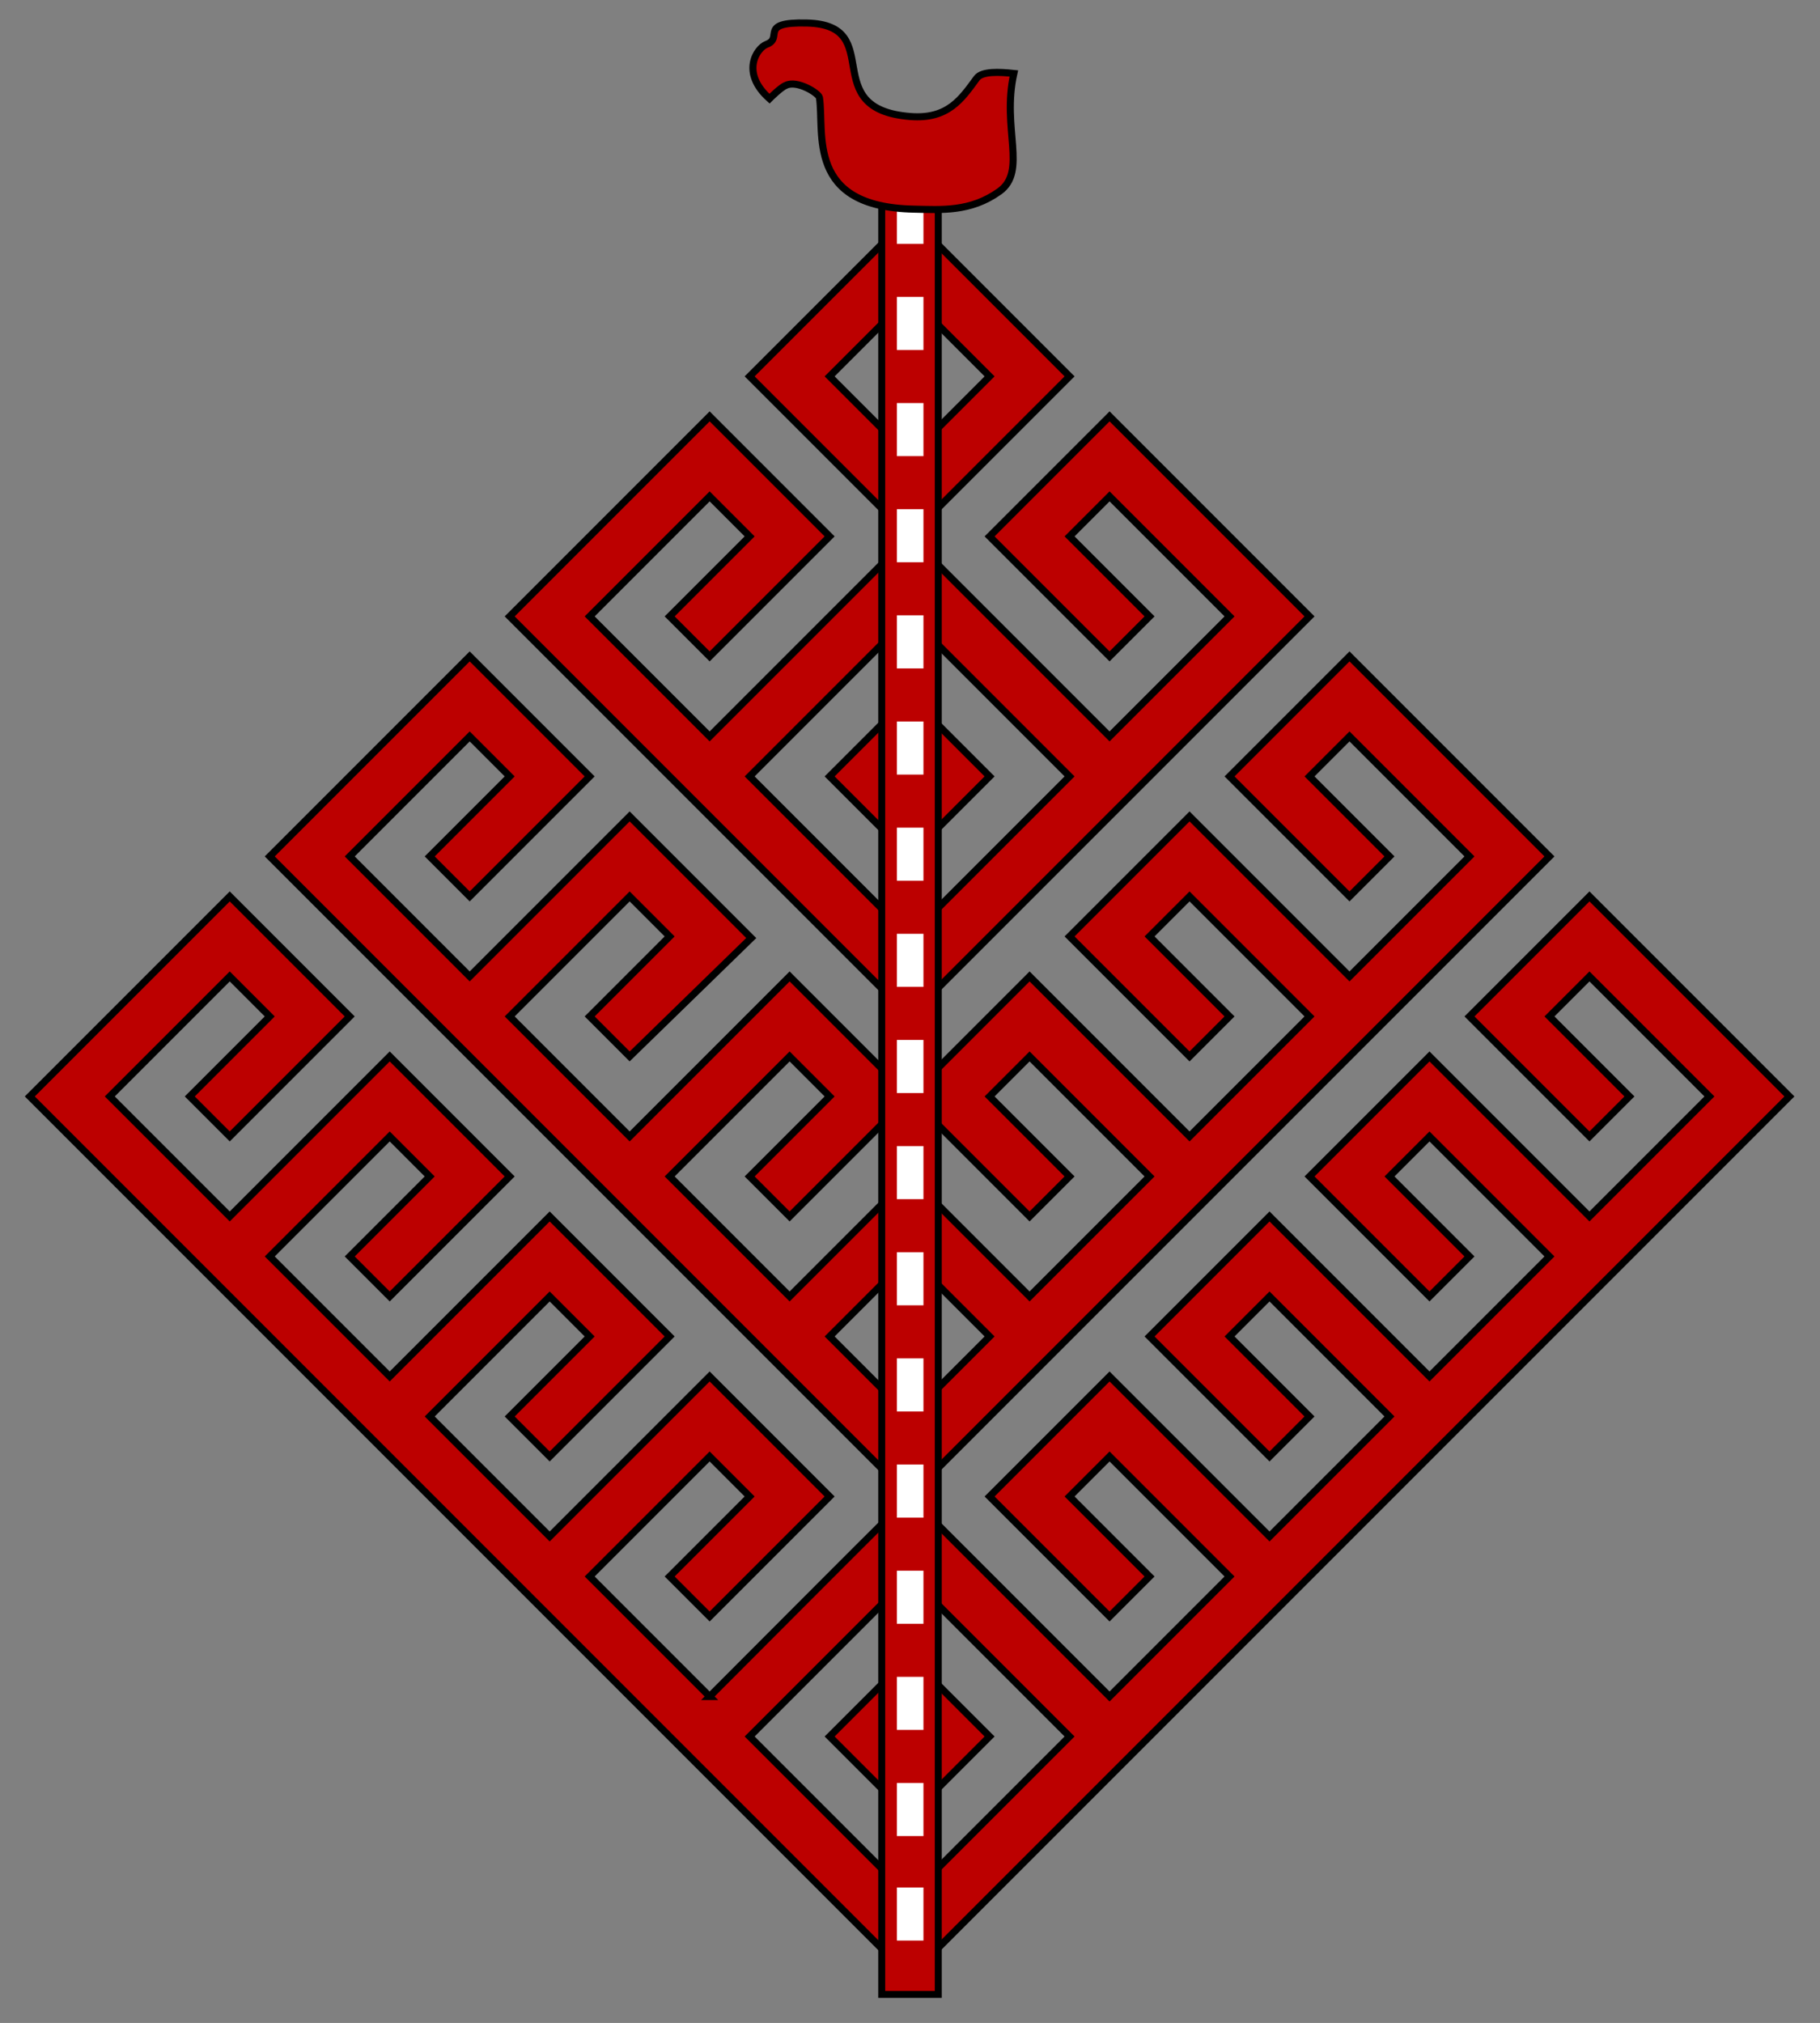 <?xml version="1.0" encoding="UTF-8" standalone="no"?>
<!-- Created with Inkscape (http://www.inkscape.org/) -->

<svg
   xmlns:dc="http://purl.org/dc/elements/1.1/"
   xmlns:cc="http://creativecommons.org/ns#"
   xmlns:rdf="http://www.w3.org/1999/02/22-rdf-syntax-ns#"
   xmlns:svg="http://www.w3.org/2000/svg"
   xmlns="http://www.w3.org/2000/svg"
   xmlns:sodipodi="http://sodipodi.sourceforge.net/DTD/sodipodi-0.dtd"
   xmlns:inkscape="http://www.inkscape.org/namespaces/inkscape"
   width="145.289mm"
   height="161.443mm"
   viewBox="0 0 514.805 572.042"
   id="svg2"
   version="1.1"
   inkscape:version="0.91 r13725"
   sodipodi:docname="yggdrasil_oeverhogdal.svg">
  <rect x="0" y="0" width="514.805" height="572.042" fill="#808080" stroke="none"/>
  <title
     id="title4245">Yggdrasil of Oeverhogdal</title>
  <defs
     id="defs4" />
  <sodipodi:namedview
     id="base"
     pagecolor="#ffffff"
     bordercolor="#666666"
     borderopacity="1.0"
     inkscape:pageopacity="0.0"
     inkscape:pageshadow="2"
     inkscape:zoom="16"
     inkscape:cx="251.07848"
     inkscape:cy="541.24501"
     inkscape:document-units="px"
     inkscape:current-layer="g6498"
     showgrid="false"
     inkscape:window-width="1876"
     inkscape:window-height="1024"
     inkscape:window-x="44"
     inkscape:window-y="28"
     inkscape:window-maximized="1"
     showguides="true"
     inkscape:guide-bbox="true"
     inkscape:snap-global="true"
     inkscape:snap-grids="false"
     inkscape:snap-nodes="true"
     guidetolerance="20"
     objecttolerance="20"
     inkscape:snap-object-midpoints="false"
     inkscape:snap-bbox="false"
     inkscape:snap-to-guides="true"
     gridtolerance="20"
     inkscape:snap-perpendicular="false"
     inkscape:snap-tangential="false"
     inkscape:object-paths="true"
     inkscape:snap-intersection-paths="true"
     inkscape:object-nodes="true"
     inkscape:snap-smooth-nodes="true"
     inkscape:snap-page="false"
     inkscape:snap-midpoints="true"
     fit-margin-top="2"
     fit-margin-right="2"
     fit-margin-bottom="2"
     fit-margin-left="2">
    <inkscape:grid
       type="xygrid"
       id="grid4216"
       spacingx="16"
       spacingy="16"
       empspacing="64"
       empcolor="#3f3fff"
       empopacity="0.471"
       color="#3f3fff"
       opacity="0.353"
       snapvisiblegridlinesonly="true"
       dotted="false"
       enabled="true"
       originx="1.402"
       originy="-2.979" />
    <sodipodi:guide
       position="17.402,13.021"
       orientation="1,0"
       id="guide4218"
       inkscape:label=""
       inkscape:color="rgb(0,0,255)" />
    <sodipodi:guide
       position="17.402,13.021"
       orientation="0,1"
       id="guide4220"
       inkscape:label=""
       inkscape:color="rgb(0,0,255)" />
    <sodipodi:guide
       position="17.402,349.021"
       orientation="0,1"
       id="guide4222"
       inkscape:label=""
       inkscape:color="rgb(0,0,255)" />
    <sodipodi:guide
       position="353.402,349.021"
       orientation="1,0"
       id="guide4224"
       inkscape:label=""
       inkscape:color="rgb(0,0,255)" />
    <sodipodi:guide
       position="33.402,29.021"
       orientation="1,0"
       id="guide4226"
       inkscape:label=""
       inkscape:color="rgb(0,0,255)" />
    <sodipodi:guide
       position="259.625,23.517"
       orientation="0,1"
       id="guide4228"
       inkscape:label=""
       inkscape:color="rgb(0,0,255)" />
    <sodipodi:guide
       position="337.402,333.021"
       orientation="0,1"
       id="guide4230"
       inkscape:label=""
       inkscape:color="rgb(0,0,255)" />
    <sodipodi:guide
       position="65.402,61.021"
       orientation="1,0"
       id="guide4232"
       inkscape:label=""
       inkscape:color="rgb(0,0,255)" />
    <sodipodi:guide
       position="337.402,333.021"
       orientation="1,0"
       id="guide4234"
       inkscape:label=""
       inkscape:color="rgb(0,0,255)" />
    <sodipodi:guide
       position="305.402,301.021"
       orientation="1,0"
       id="guide4236"
       inkscape:label=""
       inkscape:color="rgb(0,0,255)" />
    <sodipodi:guide
       position="305.402,301.021"
       orientation="0,1"
       id="guide4238"
       inkscape:label=""
       inkscape:color="rgb(0,0,255)" />
    <sodipodi:guide
       position="65.402,61.021"
       orientation="0,1"
       id="guide4240"
       inkscape:label=""
       inkscape:color="rgb(0,0,255)" />
    <sodipodi:guide
       position="253.651,486.25"
       orientation="1,0"
       id="guide4207" />
    <sodipodi:guide
       position="261.153,488.196"
       orientation="1,0"
       id="guide4209" />
    <sodipodi:guide
       position="255.973,503.201"
       orientation="0,1"
       id="guide4237" />
    <sodipodi:guide
       position="257.383,38.522"
       orientation="0,1"
       id="guide4239" />
    <sodipodi:guide
       position="258.469,53.061"
       orientation="0,1"
       id="guide4241" />
    <sodipodi:guide
       position="258.875,68.066"
       orientation="0,1"
       id="guide4243" />
  </sodipodi:namedview>
  <g
     inkscape:groupmode="layer"
     id="layer2"
     inkscape:label="Yggdrasil Överhogdal"
     style="display:inline;opacity:1"
     transform="translate(1.402,-477.341)">
    <g
       id="g4549">
      <g
         style="stroke:#000000;stroke-width:2;stroke-miterlimit:4;stroke-dasharray:none;stroke-opacity:1"
         transform="matrix(0.707,-0.707,0.707,0.707,-488.132,292.23)"
         id="g4163">
        <g
           id="g6516">
          <path
             id="rect4158-6"
             d="m 16,956.361 0,-48 48,0 0,16 -32,0 0,16 48,0 0,-48 -64,0 0,-48 48,0 0,16 -32,0 0,16 48,0 0,-48 -64,0 0,-48 48,0 0,16 -32,0 0,16 48,0 0,-48 -64,0 0,-48 48,0 0,16 -32,0 0,16 48,0 0,-48 -80,0 0,352 352,0 0,-80 -48,0 0,48 16,0 0,-32 16,0 0,48 -48,0 0,-64 -48,0 0,48 16,0 0,-32 16,0 0,48 -48,0 0,-64 -48,0 0,48 16,0 0,-32 16,0 0,48 -48,0 0,-64 -48,0 0,48 16,0 0,-32 16,0 0,48 -48,0 -3.58e-4,-80 C 69.178,956.253 42.667,956.361 16,956.361 Z m 64,80 -64,0 0,-64 64,3e-5 z M 96,700.361 96,956.362 352,956.361 l 0,-80 -48,0 0,48 16,0 0,-32 16,0 0,48 -48,0 0,-64 -48,0 0,48 16,0 0,-32 16,0 0,48 -48,0 0,-64 -48,0 0,48 16,0 0,-32 16,0 0,48 -48,0 0,-48 -48,0 0,-48 48,0 0,16 -32,0 0,16 48,0 0,-48 -64,0 0,-48 48,0 0,16 -32,0 0,16 48,0.645 0,-48.645 -64,0 0,-48 48,0 0,16 -32,0 0,16 48,0 0,-48 z m 112,64 0,-48 48,0 0,16 -32,0 0,16 48,0 0,-48 -80,0 0,160 160,0 0,-80 -48,0 0,48 16,0 0,-32 16,0 0,48 -48,0 -3.6e-4,-80 z m 64,80 -64,0 0,-64 64,4e-5 z m 16,-144 -3.6e-4,64 64,-3.3e-4 0,-64 z m 16,16 32,0 0,32 -32,0 z m -192,192 32,0 0,32 -32,0 z"
             style="fill:#bc0000;fill-opacity:1;fill-rule:evenodd;stroke:#000000;stroke-width:2;stroke-linecap:butt;stroke-linejoin:miter;stroke-miterlimit:4;stroke-dasharray:none;stroke-opacity:1"
             inkscape:connector-curvature="0"
             sodipodi:nodetypes="cccccccccccccccccccccccccccccccccccccccccccccccccccccccccccccccccccccccccccccccccccccccccccccccccccccccccccccccccccccccccccccccccccccccccccccccccccccccccccccccccccccccc" />
          <rect
             y="796.362"
             x="224"
             height="32"
             width="32"
             id="rect4159"
             style="opacity:1;fill:#bc0000;fill-opacity:1;stroke:#000000;stroke-width:2;stroke-miterlimit:4;stroke-dasharray:none;stroke-opacity:1" />
          <rect
             y="988.362"
             x="32"
             height="32"
             width="32"
             id="rect4161"
             style="opacity:1;fill:#bc0000;fill-opacity:1;stroke:#000000;stroke-width:2;stroke-miterlimit:4;stroke-dasharray:none;stroke-opacity:1" />
        </g>
      </g>
      <g
         id="g4530">
        <path
           style="opacity:1;fill:#bc0000;fill-opacity:1;stroke:#000000;stroke-width:1.967;stroke-miterlimit:4;stroke-dasharray:none;stroke-opacity:1"
           d="m 248,530.362 16,0 c -2e-5,170.317 -3e-5,340.633 -5e-5,510.95 l -16,0 z"
           id="rect4168"
           inkscape:connector-curvature="0"
           sodipodi:nodetypes="ccccc" />
        <g
           id="g6462">
          <path
             sodipodi:nodetypes="ccccccccccccccccccccccccccccc"
             inkscape:connector-curvature="0"
             d="m 254.316,1015.645 0.632,0.634 2.6e-4,-1.264 z m -0.344,10e-5 -0.632,-0.631 0,1.264 z m -0.631,2.242 -0.243,0.232 0,-3.68 0.929,0.916 0,-1.549 0.735,0.725 0.003,0.177 -0.17,0 -0.326,-0.327 0,0.972 0.921,-0.916 0,3.68 -0.242,-0.232 0,-1.274 -0.679,-0.675 0,2.459 -0.121,0.465 -0.121,-0.465 0,-2.459 -0.687,0.675 z"
             style="fill:#bc0000;fill-opacity:1;fill-rule:evenodd;stroke:#000000;stroke-width:0.065;stroke-linecap:butt;stroke-linejoin:miter;stroke-miterlimit:4;stroke-dasharray:none;stroke-opacity:1"
             id="path6267" />
          <g
             id="text6385"
             style="font-style:normal;font-weight:normal;font-size:40px;line-height:106%;font-family:sans-serif;letter-spacing:0px;word-spacing:0px;fill:#000000;fill-opacity:1;stroke:none;stroke-width:1px;stroke-linecap:butt;stroke-linejoin:miter;stroke-opacity:1">
            <path
               id="path6398"
               style="font-style:normal;font-variant:normal;font-weight:bold;font-stretch:normal;font-size:1px;line-height:106%;font-family:Ardagh;-inkscape-font-specification:'Ardagh Bold';text-align:center;text-anchor:middle"
               d="m 255.978,1014.869 q -0.058,0 -0.093,-0.029 -0.022,-0.019 -0.03,-0.043 -0.005,-0.017 -0.005,-0.052 l 0,-0.023 0.107,-0.01 -0.007,0.041 q -0.002,0.039 0.012,0.059 0.012,0.015 0.026,0.015 0.026,0 0.04,-0.027 0.01,-0.021 0.01,-0.049 0,-0.036 -0.071,-0.077 l -0.023,-0.014 q -0.091,-0.058 -0.091,-0.113 0,-0.116 0.108,-0.169 0.013,-0.01 0.048,-0.017 0.023,0 0.049,0.022 0.028,0.019 0.071,0.061 l -0.056,0.113 -0.026,-0.024 0.001,-0.018 0,-0.01 q 0,-0.021 -0.036,-0.049 -0.036,-0.029 -0.058,-0.029 -0.008,0 -0.021,0.01 -0.007,0.013 -0.011,0.046 4.9e-4,0.029 0.062,0.062 0.071,0.039 0.098,0.061 0.054,0.044 0.054,0.094 0,0.072 -0.044,0.12 -0.044,0.048 -0.115,0.048 z" />
            <path
               id="path6400"
               style="font-style:normal;font-variant:normal;font-weight:bold;font-stretch:normal;font-size:1px;line-height:106%;font-family:Ardagh;-inkscape-font-specification:'Ardagh Bold';text-align:center;text-anchor:middle"
               d="m 256.478,1014.55 -0.002,0 -0.069,0.242 0.003,0.017 0.003,0.035 -0.1,0.021 0,-0.019 q 0,-0.036 -0.017,-0.08 l -0.097,-0.259 q -0.014,-0.037 -0.017,-0.043 -0.015,-0.029 -0.034,-0.032 l 0,-0.027 0.097,-0.057 0.043,0.112 0.037,0.103 0.054,0.155 q 0.016,-0.057 0.046,-0.17 9.7e-4,-0 0.006,-0.04 0.011,-0.065 0.007,-0.098 l -0.004,-0.042 0.076,0 0,0.025 q 0,0.034 -0.034,0.151 z" />
            <path
               id="path6402"
               style="font-style:normal;font-variant:normal;font-weight:bold;font-stretch:normal;font-size:1px;line-height:106%;font-family:Ardagh;-inkscape-font-specification:'Ardagh Bold';text-align:center;text-anchor:middle"
               d="m 256.857,1014.81 q -0.021,0.025 -0.068,0.04 -0.039,0.01 -0.078,0.018 -0.086,-0.014 -0.132,-0.088 -0.04,-0.064 -0.04,-0.153 0,-0.106 0.051,-0.17 0.047,-0.059 0.155,-0.098 0.069,0 0.14,0.085 l -0.067,0.07 q -0.033,-0.044 -0.069,-0.069 -0.03,-0.021 -0.043,-0.022 -0.022,5e-4 -0.042,0.038 -0.013,0.027 -0.021,0.058 -0.006,0.026 -0.007,0.055 l 0.138,0 q 0.017,0 0.028,-0 0.016,-0.01 0.04,-0.024 l 0.014,0.038 q -0.054,0.043 -0.099,0.052 -0.016,0 -0.119,0 0.003,0.059 0.047,0.113 0.042,0.051 0.082,0.051 0.037,0 0.058,-0.122 l 0.067,0.031 q -0.013,0.067 -0.037,0.095 z" />
            <path
               id="path6404"
               style="font-style:normal;font-variant:normal;font-weight:bold;font-stretch:normal;font-size:1px;line-height:106%;font-family:Ardagh;-inkscape-font-specification:'Ardagh Bold';text-align:center;text-anchor:middle"
               d="m 257.272,1014.805 0.018,-0 0.004,0.041 -0.101,0.019 q -0.016,-0.017 -0.019,-0.027 -0.003,-0.011 -0.001,-0.036 l 9.7e-4,-0.012 0.019,-0.242 q 0,-0.035 -0.029,-0.069 -0.029,-0.034 -0.066,-0.036 -0.023,0.019 -0.04,0.063 -0.015,0.04 -0.015,0.074 l -0.003,0.27 -0.096,0.018 0.003,-0.353 -0.004,-0.024 q -0.004,-0.03 -0.013,-0.053 l -0.014,-0 -0.008,-0.036 0.11,-0.037 0.018,0.062 0.003,0.017 q 0.057,-0.067 0.111,-0.081 0.058,0.01 0.1,0.066 0.042,0.056 0.042,0.109 l 0,0.014 q 0,0.012 -0.002,0.02 l -0.02,0.217 q 0,0.012 0.002,0.019 z" />
            <path
               id="path6406"
               style="font-style:normal;font-variant:normal;font-weight:bold;font-stretch:normal;font-size:1px;line-height:106%;font-family:Ardagh;-inkscape-font-specification:'Ardagh Bold';text-align:center;text-anchor:middle"
               d="m 257.79,1014.875 -0.037,-0.065 -0.013,-0.027 q -0.078,0.067 -0.154,0.078 -0.03,-0.012 -0.049,-0.038 -0.019,-0.026 -0.019,-0.056 0,-0.095 0.165,-0.189 -0.018,-0.07 -0.018,-0.073 -0.015,-0.043 -0.039,-0.065 l -0.034,0.029 -0.022,-0.033 q 0.029,-0.029 0.079,-0.073 l 0.018,-0.01 q 0.039,0 0.073,0.058 0.017,0.029 0.046,0.162 0.031,0.139 0.085,0.229 l -0.079,0.068 z m -0.096,-0.249 0.012,0.01 -0.006,0 -0.006,-10e-4 q -0.037,5e-4 -0.063,0.025 -0.026,0.024 -0.026,0.06 0,0.029 0.042,0.072 l 0.006,5e-4 q 0.046,5e-4 0.063,-0.072 l -0.022,-0.093 z" />
            <path
               id="path6408"
               style="font-style:normal;font-variant:normal;font-weight:bold;font-stretch:normal;font-size:1px;line-height:106%;font-family:Ardagh;-inkscape-font-specification:'Ardagh Bold';text-align:center;text-anchor:middle"
               d="m 258.249,1014.804 q -0.001,0.075 -0.03,0.12 -0.031,0.046 -0.104,0.078 l -0.019,-0.035 q 0.043,-0.017 0.049,-0.054 0.001,-0.01 0.002,-0.082 -0.059,0.042 -0.1,0.042 -0.062,0 -0.117,-0.068 -0.051,-0.063 -0.051,-0.171 0,-0.105 0.052,-0.169 0.043,-0.052 0.151,-0.105 0.079,0.01 0.149,0.082 l -0.054,0.102 q -0.053,-0.099 -0.123,-0.116 -0.051,0.015 -0.068,0.065 -0.01,0.031 -0.01,0.1 0,0.093 0.041,0.16 0.039,0.063 0.083,0.063 0.011,0 0.049,-0.06 l 0.002,-0.082 q 4.9e-4,-0.015 -0.002,-0.022 -0.001,-0 -0.003,-0 l -0.016,0 -0.008,-0.037 0.132,-0.018 -0.004,0.208 z" />
            <path
               id="path6410"
               style="font-style:normal;font-variant:normal;font-weight:bold;font-stretch:normal;font-size:1px;line-height:106%;font-family:Ardagh;-inkscape-font-specification:'Ardagh Bold';text-align:center;text-anchor:middle"
               d="m 258.642,1014.76 q -0.03,0.049 -0.075,0.073 -0.023,0.013 -0.099,0.036 l -0.011,0 q -0.047,0 -0.108,-0.07 -0.055,-0.063 -0.055,-0.17 0,-0.079 0.037,-0.144 0.041,-0.07 0.112,-0.101 l 0.055,-0.024 q 0.091,0.01 0.142,0.086 0.043,0.066 0.043,0.159 0,0.09 -0.042,0.157 z m -0.096,-0.265 q -0.037,-0.053 -0.108,-0.063 -0.048,0.046 -0.048,0.159 0,0.074 0.019,0.118 0.024,0.054 0.083,0.085 0.018,0.01 0.033,0.011 l 0.006,-10e-4 0.004,0 q 0.052,-0.04 0.052,-0.155 0,-0.098 -0.04,-0.154 z" />
            <path
               id="path6412"
               style="font-style:normal;font-variant:normal;font-weight:bold;font-stretch:normal;font-size:1px;line-height:106%;font-family:Ardagh;-inkscape-font-specification:'Ardagh Bold';text-align:center;text-anchor:middle"
               d="m 256.14,1015.806 q -0.057,0.092 -0.172,0.169 l -0.02,-0.035 q 0.09,-0.074 0.126,-0.166 l -0.054,0.024 q -0.122,-0.041 -0.122,-0.178 0,-0.08 0.049,-0.14 0.049,-0.061 0.117,-0.061 0.057,0 0.096,0.058 0.037,0.055 0.037,0.139 0,0.097 -0.057,0.189 z m -0.042,-0.23 q -0.007,-0.03 -0.027,-0.062 -0.025,-0.041 -0.048,-0.041 -0.018,0 -0.031,0.023 -0.016,0.027 -0.016,0.074 0,0.059 0.031,0.109 0.029,0.046 0.06,0.046 0.014,0 0.025,-0.01 0.012,-0.052 0.012,-0.079 0,-0.035 -0.006,-0.062 z" />
            <path
               id="path6414"
               style="font-style:normal;font-variant:normal;font-weight:bold;font-stretch:normal;font-size:1px;line-height:106%;font-family:Ardagh;-inkscape-font-specification:'Ardagh Bold';text-align:center;text-anchor:middle"
               d="m 256.29,1015.928 -0.061,-0.049 0.052,-0.082 0.06,0.046 -0.051,0.085 z" />
            <path
               id="path6416"
               style="font-style:normal;font-variant:normal;font-weight:bold;font-stretch:normal;font-size:1px;line-height:106%;font-family:Ardagh;-inkscape-font-specification:'Ardagh Bold';text-align:center;text-anchor:middle"
               d="m 256.696,1015.467 0.003,-0 0.008,-0.01 q 0.007,-0.01 0.019,-0.011 l 0.04,-0.024 q 0.048,0 0.077,0.023 0.032,0.025 0.032,0.071 0,0.049 -0.048,0.098 0.043,0.018 0.072,0.058 0.03,0.041 0.03,0.086 0,0.035 -0.014,0.063 -0.017,0.041 -0.076,0.076 -0.056,0.033 -0.104,0.033 l -0.021,-0 -0.033,-0.01 -0.079,-0.02 0.004,-0.039 0.002,-0.03 0.003,-0.236 q 0,0 -0.003,-0.05 -0.001,-0 -0.002,-0.01 l -0.01,-0.037 q -0.001,-0 -0.002,-0.01 -9.8e-4,-5e-4 -0.002,-10e-4 l -0.003,5e-4 -0.016,0 -0.009,-0.038 0.111,-0.034 q 0.007,0.014 0.018,0.043 l 0.001,0.01 z m 0.107,0.254 q -0.028,-0.043 -0.068,-0.061 l -0.04,0 -0.003,-0.03 q 0.106,-0.021 0.106,-0.07 0,-0.021 -0.023,-0.046 -0.018,-0.019 -0.046,-0.025 -0.009,0.01 -0.021,0.026 l -0.003,0.332 q 0.02,0.011 0.072,0.031 0.025,-0 0.041,-0.024 0.015,-0.019 0.015,-0.044 0,-0.044 -0.029,-0.089 z" />
            <path
               id="path6418"
               style="font-style:normal;font-variant:normal;font-weight:bold;font-stretch:normal;font-size:1px;line-height:106%;font-family:Ardagh;-inkscape-font-specification:'Ardagh Bold';text-align:center;text-anchor:middle"
               d="m 257.08,1015.789 -9.8e-4,0.118 -0.096,0.018 0.003,-0.353 -0.004,-0.024 q -0.004,-0.03 -0.013,-0.053 l -0.014,-0 -0.008,-0.036 0.109,-0.036 0.017,0.057 q 0.048,-0.044 0.085,-0.059 0.076,0.01 0.116,0.062 0.037,0.049 0.037,0.124 0,0.103 -0.11,0.156 0.075,0.116 0.109,0.116 l 0.005,0 0.019,-0 0,0.034 q -0.024,0.017 -0.061,0.02 -0.014,9e-4 -0.022,9e-4 -0.04,0 -0.082,-0.038 -0.022,-0.02 -0.06,-0.07 l -0.006,-0.01 q -0.009,-0.01 -0.022,-0.024 z m 9.8e-4,-0.04 0.007,0 q 0.058,0 0.091,-0.029 0.034,-0.03 0.034,-0.085 0,-0.054 -0.031,-0.098 -0.029,-0.041 -0.061,-0.042 -0.005,9e-4 -0.015,0 -0.009,0.017 -0.016,0.05 -0.009,0.04 -0.009,0.072 l -9.7e-4,0.126 z" />
            <path
               id="path6420"
               style="font-style:normal;font-variant:normal;font-weight:bold;font-stretch:normal;font-size:1px;line-height:106%;font-family:Ardagh;-inkscape-font-specification:'Ardagh Bold';text-align:center;text-anchor:middle"
               d="m 257.605,1015.935 -0.037,-0.065 -0.013,-0.027 q -0.078,0.067 -0.154,0.078 -0.03,-0.012 -0.049,-0.038 -0.019,-0.026 -0.019,-0.056 0,-0.095 0.165,-0.189 -0.018,-0.07 -0.019,-0.073 -0.015,-0.043 -0.039,-0.064 l -0.034,0.029 -0.022,-0.033 q 0.029,-0.029 0.079,-0.073 l 0.018,-0.01 q 0.039,0 0.073,0.058 0.017,0.029 0.046,0.162 0.031,0.139 0.085,0.229 l -0.079,0.068 z m -0.096,-0.249 0.012,0.01 -0.006,0 -0.006,-10e-4 q -0.037,5e-4 -0.063,0.025 -0.026,0.024 -0.026,0.059 0,0.029 0.042,0.072 l 0.006,5e-4 q 0.046,5e-4 0.063,-0.072 l -0.022,-0.093 z" />
            <path
               id="path6422"
               style="font-style:normal;font-variant:normal;font-weight:bold;font-stretch:normal;font-size:1px;line-height:106%;font-family:Ardagh;-inkscape-font-specification:'Ardagh Bold';text-align:center;text-anchor:middle"
               d="m 257.983,1015.895 q -0.051,0.034 -0.151,0.034 l -0.013,0 q -0.124,-0.069 -0.124,-0.238 0,-0.078 0.033,-0.14 0.037,-0.069 0.106,-0.1 l 0.074,-0.032 q 0.071,0.012 0.128,0.078 l -0.066,0.064 q -0.057,-0.064 -0.108,-0.081 -0.041,0.014 -0.06,0.08 -0.013,0.047 -0.013,0.103 0,0.068 0.029,0.128 0.034,0.07 0.092,0.088 0.026,-0.015 0.041,-0.07 0.004,-0.018 0.004,-0.059 l 0.086,0.024 q 0,0.081 -0.059,0.12 z" />
            <path
               id="path6424"
               style="font-style:normal;font-variant:normal;font-weight:bold;font-stretch:normal;font-size:1px;line-height:106%;font-family:Ardagh;-inkscape-font-specification:'Ardagh Bold';text-align:center;text-anchor:middle"
               d="m 258.42,1015.865 0.02,-0 0.002,0.041 -0.086,0.017 -0.014,0 q -0.013,-0.012 -0.016,-0.019 -0.007,-0.018 -0.005,-0.045 l 0.008,-0.108 q 4.9e-4,-0.01 0.009,-0.114 l 0.002,-0.023 q 0.002,-0.027 -0.011,-0.052 -0.013,-0.025 -0.047,-0.051 -0.022,-0.014 -0.035,-0.015 l -0.002,5e-4 q -0.021,0.019 -0.038,0.065 -0.016,0.043 -0.016,0.074 l -0.002,0.273 -0.096,0.018 -0.005,-0.517 -0.01,-0.046 q -4.9e-4,-0 -0.002,-0.01 -4.9e-4,0 -0.003,0 l -0.016,0 -0.004,-0.038 0.108,-0.037 q 0.029,0.08 0.035,0.202 0.052,-0.055 0.103,-0.067 0.06,0.01 0.101,0.066 0.041,0.056 0.041,0.106 0,0.01 -9.7e-4,0.017 l -0.002,0.021 -0.02,0.22 q 0,0.014 0.002,0.019 l 0,5e-4 z" />
            <path
               id="path6426"
               style="font-style:normal;font-variant:normal;font-weight:bold;font-stretch:normal;font-size:1px;line-height:106%;font-family:Ardagh;-inkscape-font-specification:'Ardagh Bold';text-align:center;text-anchor:middle"
               d="m 258.556,1015.928 -0.061,-0.049 0.052,-0.082 0.06,0.046 -0.051,0.085 z" />
            <path
               id="path6428"
               style="font-style:normal;font-variant:normal;font-weight:bold;font-stretch:normal;font-size:1px;line-height:106%;font-family:Ardagh;-inkscape-font-specification:'Ardagh Bold';text-align:center;text-anchor:middle"
               d="m 256.04,1016.985 -0.003,-0.414 -0.014,0.01 -0.045,0.014 -0.011,-0.045 q 0.096,-0.03 0.162,-0.078 l 0.002,0.429 q 0,0.01 0.001,0.023 l 0.024,-0 0.005,0.042 -0.122,0.027 z" />
            <path
               id="path6430"
               style="font-style:normal;font-variant:normal;font-weight:bold;font-stretch:normal;font-size:1px;line-height:106%;font-family:Ardagh;-inkscape-font-specification:'Ardagh Bold';text-align:center;text-anchor:middle"
               d="m 256.272,1016.635 0.016,-0.01 0.016,0.032 -0.086,0.057 -0.021,-0.049 -0.006,-0.029 q 0,-0.077 0.085,-0.132 l 0.044,-0.028 0.01,0 q 0.068,0 0.109,0.054 0.036,0.048 0.036,0.115 0,0.075 -0.096,0.169 l -0.054,0.053 0.078,0 q 0.033,0 0.044,-0.01 0.01,-0.01 0.021,-0.029 l 0.031,0.016 q -0.011,0.03 -0.021,0.06 -0.017,0.043 -0.029,0.052 -0.013,0.01 -0.039,0.01 l -0.213,0 0,-0.026 0.099,-0.12 q 0.084,-0.09 0.084,-0.167 0,-0.039 -0.019,-0.071 -0.023,-0.038 -0.061,-0.039 l -0.016,0 q -0.006,0 -0.01,0.01 -0.003,0.01 -0.007,0.031 0,0.01 0.005,0.036 4.9e-4,0 4.9e-4,0.01 z" />
            <path
               id="path6432"
               style="font-style:normal;font-variant:normal;font-weight:bold;font-stretch:normal;font-size:1px;line-height:106%;font-family:Ardagh;-inkscape-font-specification:'Ardagh Bold';text-align:center;text-anchor:middle"
               d="m 256.588,1016.989 -0.061,-0.049 0.052,-0.082 0.06,0.046 -0.051,0.085 z" />
            <path
               id="path6434"
               style="font-style:normal;font-variant:normal;font-weight:bold;font-stretch:normal;font-size:1px;line-height:106%;font-family:Ardagh;-inkscape-font-specification:'Ardagh Bold';text-align:center;text-anchor:middle"
               d="m 257.029,1016.835 q -0.027,0.087 -0.104,0.132 -0.036,0.022 -0.06,0.022 -0.04,0 -0.083,-0.032 -0.038,-0.029 -0.061,-0.066 -0.036,-0.061 -0.036,-0.147 0,-0.188 0.169,-0.264 0.096,0.013 0.146,0.089 0.043,0.066 0.043,0.164 0,0.054 -0.015,0.103 z m -0.219,-0.278 q -0.033,0.053 -0.033,0.147 0,0.079 0.03,0.133 0.036,0.065 0.109,0.082 0.037,-0.038 0.037,-0.131 0,-0.205 -0.144,-0.232 z" />
            <path
               id="path6436"
               style="font-style:normal;font-variant:normal;font-weight:bold;font-stretch:normal;font-size:1px;line-height:106%;font-family:Ardagh;-inkscape-font-specification:'Ardagh Bold';text-align:center;text-anchor:middle"
               d="m 257.122,1016.985 -0.003,-0.414 -0.014,0.01 -0.045,0.014 -0.011,-0.045 q 0.096,-0.03 0.162,-0.078 l 0.002,0.429 q 0,0.01 0.001,0.023 l 0.024,-0 0.005,0.042 -0.122,0.027 z" />
            <path
               id="path6438"
               style="font-style:normal;font-variant:normal;font-weight:bold;font-stretch:normal;font-size:1px;line-height:106%;font-family:Ardagh;-inkscape-font-specification:'Ardagh Bold';text-align:center;text-anchor:middle"
               d="m 257.438,1016.793 q -0.051,0.109 -0.068,0.188 l -0.079,0 q 0.016,-0.068 0.064,-0.166 0.013,-0.025 0.085,-0.159 l 0.036,-0.066 -0.102,0 q -0.022,0 -0.037,0.01 -0.013,0 -0.029,0.024 l -0.023,-0.02 0.021,-0.119 0.027,0 0.004,0.01 0.003,0 0.239,0 -0.14,0.3 z" />
            <path
               id="path6440"
               style="font-style:normal;font-variant:normal;font-weight:bold;font-stretch:normal;font-size:1px;line-height:106%;font-family:Ardagh;-inkscape-font-specification:'Ardagh Bold';text-align:center;text-anchor:middle"
               d="m 258.116,1016.924 0.02,-0 0.002,0.041 -0.086,0.017 -0.014,0 q -0.013,-0.012 -0.016,-0.018 -0.007,-0.018 -0.005,-0.045 l 0.008,-0.108 q 4.9e-4,-0.01 0.009,-0.114 l 0.002,-0.023 q 0.002,-0.027 -0.011,-0.052 -0.013,-0.025 -0.047,-0.051 -0.022,-0.014 -0.035,-0.015 l -0.002,5e-4 q -0.021,0.019 -0.038,0.065 -0.016,0.043 -0.016,0.074 l -0.002,0.273 -0.096,0.018 -0.005,-0.517 -0.01,-0.046 q -4.9e-4,-0 -0.002,-0.01 -4.9e-4,0 -0.003,0 l -0.016,0 -0.004,-0.038 0.108,-0.037 q 0.029,0.08 0.035,0.202 0.052,-0.055 0.103,-0.067 0.06,0.01 0.101,0.066 0.041,0.056 0.041,0.106 0,0.01 -9.7e-4,0.017 l -0.002,0.021 -0.02,0.22 q 0,0.014 0.002,0.019 l 0,5e-4 z" />
            <path
               id="path6442"
               style="font-style:normal;font-variant:normal;font-weight:bold;font-stretch:normal;font-size:1px;line-height:106%;font-family:Ardagh;-inkscape-font-specification:'Ardagh Bold';text-align:center;text-anchor:middle"
               d="m 258.506,1016.93 q -0.021,0.025 -0.068,0.04 -0.039,0.01 -0.078,0.018 -0.086,-0.014 -0.132,-0.088 -0.04,-0.064 -0.04,-0.153 0,-0.106 0.051,-0.17 0.047,-0.059 0.155,-0.098 0.069,0 0.14,0.085 l -0.067,0.07 q -0.033,-0.044 -0.069,-0.069 -0.03,-0.021 -0.043,-0.022 -0.022,5e-4 -0.042,0.038 -0.013,0.027 -0.021,0.058 -0.006,0.026 -0.007,0.055 l 0.138,0 q 0.017,0 0.028,-0 0.016,-0.01 0.04,-0.024 l 0.014,0.038 q -0.054,0.044 -0.099,0.052 -0.016,0 -0.119,0 0.003,0.059 0.047,0.113 0.042,0.051 0.082,0.051 0.037,0 0.058,-0.122 l 0.067,0.031 q -0.013,0.067 -0.037,0.095 z" />
            <path
               id="path6444"
               style="font-style:normal;font-variant:normal;font-weight:bold;font-stretch:normal;font-size:1px;line-height:106%;font-family:Ardagh;-inkscape-font-specification:'Ardagh Bold';text-align:center;text-anchor:middle"
               d="m 256.204,1017.636 q -0.007,0.027 -0.022,0.092 l -0.001,0.01 -0.07,0.244 0.003,0.017 0.004,0.035 -0.101,0.021 0,-0.019 q 0,-0.035 -0.017,-0.08 l -0.06,-0.164 -0.056,0.19 0.003,0.017 0.003,0.035 -0.099,0.02 0,-0.019 q 0,-0.036 -0.017,-0.08 l -0.097,-0.259 q -0.014,-0.038 -0.017,-0.043 -0.015,-0.029 -0.034,-0.032 l 0,-0.027 0.097,-0.057 0.043,0.112 0.037,0.103 0.054,0.155 0.053,-0.192 -0.008,-0.019 q -0.008,-0.029 -0.015,-0.044 -0.014,-0.028 -0.034,-0.031 l 0,-0.027 0.098,-0.056 0.01,0.026 0.123,0.344 0.029,-0.105 0.023,-0.105 q 0.008,-0.065 0.006,-0.102 l -0.003,-0.038 0.075,0 0,0.025 q 0,0.015 -0.011,0.058 z" />
            <path
               id="path6446"
               style="font-style:normal;font-variant:normal;font-weight:bold;font-stretch:normal;font-size:1px;line-height:106%;font-family:Ardagh;-inkscape-font-specification:'Ardagh Bold';text-align:center;text-anchor:middle"
               d="m 256.56,1017.99 q -0.021,0.025 -0.068,0.04 -0.039,0.01 -0.078,0.018 -0.086,-0.014 -0.132,-0.088 -0.04,-0.065 -0.04,-0.153 0,-0.106 0.051,-0.17 0.047,-0.059 0.155,-0.098 0.069,0 0.14,0.085 l -0.067,0.07 q -0.033,-0.044 -0.069,-0.069 -0.03,-0.021 -0.043,-0.022 -0.022,5e-4 -0.042,0.038 -0.013,0.027 -0.021,0.058 -0.006,0.026 -0.007,0.055 l 0.138,0 q 0.017,0 0.028,-0 0.016,-0.01 0.04,-0.024 l 0.014,0.038 q -0.054,0.043 -0.099,0.052 -0.016,0 -0.119,0 0.003,0.059 0.047,0.113 0.042,0.051 0.082,0.051 0.037,0 0.058,-0.122 l 0.067,0.031 q -0.013,0.067 -0.037,0.095 z" />
            <path
               id="path6448"
               style="font-style:normal;font-variant:normal;font-weight:bold;font-stretch:normal;font-size:1px;line-height:106%;font-family:Ardagh;-inkscape-font-specification:'Ardagh Bold';text-align:center;text-anchor:middle"
               d="m 256.753,1018.048 q -0.058,0 -0.093,-0.029 -0.022,-0.019 -0.03,-0.043 -0.005,-0.017 -0.005,-0.052 l 0,-0.023 0.107,-0.01 -0.007,0.041 q -0.002,0.04 0.012,0.059 0.012,0.015 0.026,0.015 0.026,0 0.04,-0.027 0.01,-0.022 0.01,-0.049 0,-0.036 -0.071,-0.077 l -0.023,-0.014 q -0.091,-0.058 -0.091,-0.113 0,-0.116 0.108,-0.169 0.013,-0.01 0.048,-0.017 0.023,0 0.049,0.021 0.028,0.019 0.071,0.062 l -0.056,0.113 -0.026,-0.024 0.001,-0.018 0,-0.01 q 0,-0.02 -0.036,-0.049 -0.036,-0.029 -0.058,-0.029 -0.008,0 -0.021,0.01 -0.007,0.013 -0.011,0.046 4.8e-4,0.029 0.062,0.062 0.071,0.039 0.098,0.06 0.054,0.044 0.054,0.094 0,0.072 -0.044,0.12 -0.044,0.048 -0.115,0.048 z" />
            <path
               id="path6450"
               style="font-style:normal;font-variant:normal;font-weight:bold;font-stretch:normal;font-size:1px;line-height:106%;font-family:Ardagh;-inkscape-font-specification:'Ardagh Bold';text-align:center;text-anchor:middle"
               d="m 256.992,1017.558 0,-0.016 0.004,-0.026 0.099,-0.073 0.014,0.027 q -0.018,0.039 -0.02,0.088 l 0.068,0 q 0.027,0 0.06,-0.033 l 0.017,0.034 q -0.017,0.028 -0.039,0.041 -0.019,0.012 -0.035,0.014 -0.001,0 -0.038,0 l -0.035,5e-4 0,0.324 q 0.002,0.016 0.006,0.021 l 0.011,0.021 q 0.002,0 0.005,0.01 0.002,0 0.007,0.01 0.024,-0.04 0.024,-0.123 l 0.082,0.015 q 0,0.081 -0.033,0.123 -0.03,0.039 -0.085,0.039 -0.027,0 -0.049,-0.012 -0.009,-0 -0.018,-0.012 -0.048,-0.034 -0.048,-0.151 l 0,-0.017 0.001,-0.243 -0.024,0 q -0.008,0 -0.015,0 -0.007,0 -0.024,0.018 l -0.023,-0.01 0.007,-0.047 q 9.7e-4,-0.023 0.036,-0.023 l 0.043,0 z" />
            <path
               id="path6452"
               style="font-style:normal;font-variant:normal;font-weight:bold;font-stretch:normal;font-size:1px;line-height:106%;font-family:Ardagh;-inkscape-font-specification:'Ardagh Bold';text-align:center;text-anchor:middle"
               d="m 257.48,1017.547 q -0.042,-0.041 -0.067,-0.059 -0.014,-0.01 -0.023,-0.011 -0.01,0.01 -0.016,0.016 -0.006,0.015 -0.006,0.04 0,0.02 0.003,0.048 0.002,0.017 0.005,0.034 9.8e-4,0.024 0.005,0.096 0.002,0.029 0.002,0.054 l 0,0.078 q 0,0.013 -9.8e-4,0.035 -4.9e-4,0.026 -9.8e-4,0.035 l 0.097,0 0.013,-0 q 0.005,-0 0.022,-0.019 l 0.019,0.031 q -0.021,0.023 -0.047,0.041 -0.018,0.01 -0.052,0.011 0.021,-4e-4 -0.052,-0 l 0,0.196 -0.099,0.016 0.002,-0.213 -0.038,-0 0.038,-0.053 0,-0.083 q 0,-0.027 -0.002,-0.09 -0.002,-0.078 -0.007,-0.156 -0.002,-0.047 0.044,-0.102 0.041,-0.049 0.111,-0.085 0.05,0.01 0.11,0.076 l -0.059,0.069 z" />
            <path
               id="path6454"
               style="font-style:normal;font-variant:normal;font-weight:bold;font-stretch:normal;font-size:1px;line-height:106%;font-family:Ardagh;-inkscape-font-specification:'Ardagh Bold';text-align:center;text-anchor:middle"
               d="m 257.79,1018.055 -0.037,-0.065 -0.013,-0.027 q -0.078,0.067 -0.154,0.078 -0.03,-0.012 -0.049,-0.038 -0.019,-0.026 -0.019,-0.056 0,-0.095 0.165,-0.189 -0.018,-0.07 -0.018,-0.073 -0.015,-0.043 -0.039,-0.064 l -0.034,0.029 -0.022,-0.033 q 0.029,-0.029 0.079,-0.073 l 0.018,-0.01 q 0.039,0 0.073,0.058 0.017,0.029 0.046,0.162 0.031,0.139 0.085,0.229 l -0.079,0.068 z m -0.096,-0.249 0.012,0.01 -0.006,0 -0.006,-10e-4 q -0.037,5e-4 -0.063,0.025 -0.026,0.024 -0.026,0.059 0,0.029 0.042,0.072 l 0.006,5e-4 q 0.046,5e-4 0.063,-0.072 l -0.022,-0.093 z" />
            <path
               id="path6456"
               style="font-style:normal;font-variant:normal;font-weight:bold;font-stretch:normal;font-size:1px;line-height:106%;font-family:Ardagh;-inkscape-font-specification:'Ardagh Bold';text-align:center;text-anchor:middle"
               d="m 258.077,1018.021 q -0.017,0.015 -0.038,0.015 l -0.032,-0 -0.036,-0 -0.022,0 -0.042,0 -0.003,-0.468 q -0.006,-0.097 -0.017,-0.097 l -0.002,0 q -0.016,-0.01 -0.017,-0.033 l 0.111,-0.038 q 0.027,0.113 0.027,0.194 l 0,0.067 -0.003,0.31 0.021,0 0.011,9e-4 0.007,10e-4 q 0.002,-5e-4 0.008,-0 l 0.042,-0.033 0.021,0.031 q -0.021,0.037 -0.037,0.05 z" />
            <path
               id="path6458"
               style="font-style:normal;font-variant:normal;font-weight:bold;font-stretch:normal;font-size:1px;line-height:106%;font-family:Ardagh;-inkscape-font-specification:'Ardagh Bold';text-align:center;text-anchor:middle"
               d="m 258.418,1017.99 q -0.021,0.025 -0.068,0.04 -0.039,0.01 -0.078,0.018 -0.086,-0.014 -0.132,-0.088 -0.04,-0.065 -0.04,-0.153 0,-0.106 0.051,-0.17 0.047,-0.059 0.155,-0.098 0.069,0 0.14,0.085 l -0.067,0.07 q -0.033,-0.044 -0.069,-0.069 -0.03,-0.021 -0.043,-0.022 -0.022,5e-4 -0.042,0.038 -0.013,0.027 -0.021,0.058 -0.006,0.026 -0.007,0.055 l 0.138,0 q 0.017,0 0.028,-0 0.016,-0.01 0.04,-0.024 l 0.014,0.038 q -0.054,0.043 -0.099,0.052 -0.016,0 -0.119,0 0.003,0.059 0.047,0.113 0.042,0.051 0.082,0.051 0.037,0 0.058,-0.122 l 0.067,0.031 q -0.013,0.067 -0.037,0.095 z" />
            <path
               id="path6460"
               style="font-style:normal;font-variant:normal;font-weight:bold;font-stretch:normal;font-size:1px;line-height:106%;font-family:Ardagh;-inkscape-font-specification:'Ardagh Bold';text-align:center;text-anchor:middle"
               d="m 258.832,1017.985 0.018,-0 0.004,0.041 -0.101,0.019 q -0.016,-0.017 -0.019,-0.027 -0.003,-0.011 -0.001,-0.036 l 9.8e-4,-0.012 0.019,-0.242 q 0,-0.035 -0.029,-0.069 -0.029,-0.034 -0.066,-0.036 -0.023,0.018 -0.04,0.063 -0.015,0.04 -0.015,0.074 l -0.003,0.27 -0.096,0.018 0.003,-0.353 -0.004,-0.024 q -0.004,-0.03 -0.013,-0.053 l -0.014,-0 -0.008,-0.036 0.11,-0.037 0.018,0.062 0.003,0.017 q 0.057,-0.067 0.111,-0.081 0.058,0.01 0.1,0.066 0.042,0.056 0.042,0.109 l 0,0.014 q 0,0.012 -0.002,0.02 l -0.02,0.217 q 0,0.012 0.002,0.019 z" />
          </g>
        </g>
        <g
           id="g6498"
           transform="matrix(0.938,0,0,0.938,15.925,63.818)">
          <rect
             y="1009.866"
             x="252"
             height="16"
             width="8"
             id="rect4199-3"
             style="display:inline;opacity:1;fill:#ffffff;fill-opacity:1;stroke:none;stroke-width:0.3;stroke-miterlimit:4;stroke-dasharray:none;stroke-opacity:1" />
          <rect
             y="946.362"
             x="252"
             height="16"
             width="8"
             id="rect4199-3-6"
             style="display:inline;opacity:1;fill:#ffffff;fill-opacity:1;stroke:none;stroke-width:0.3;stroke-miterlimit:4;stroke-dasharray:none;stroke-opacity:1" />
          <rect
             y="978.362"
             x="252"
             height="16"
             width="8"
             id="rect4199-3-7"
             style="display:inline;opacity:1;fill:#ffffff;fill-opacity:1;stroke:none;stroke-width:0.3;stroke-miterlimit:4;stroke-dasharray:none;stroke-opacity:1" />
          <rect
             y="914.362"
             x="252"
             height="16"
             width="8"
             id="rect4199-3-6-5"
             style="display:inline;opacity:1;fill:#ffffff;fill-opacity:1;stroke:none;stroke-width:0.3;stroke-miterlimit:4;stroke-dasharray:none;stroke-opacity:1" />
          <rect
             y="882.362"
             x="252"
             height="16"
             width="8"
             id="rect4199-3-6-5-3"
             style="display:inline;opacity:1;fill:#ffffff;fill-opacity:1;stroke:none;stroke-width:0.3;stroke-miterlimit:4;stroke-dasharray:none;stroke-opacity:1" />
          <rect
             y="850.362"
             x="252"
             height="16"
             width="8"
             id="rect4199-3-6-5-3-5"
             style="display:inline;opacity:1;fill:#ffffff;fill-opacity:1;stroke:none;stroke-width:0.3;stroke-miterlimit:4;stroke-dasharray:none;stroke-opacity:1" />
          <rect
             y="818.362"
             x="252"
             height="16"
             width="8"
             id="rect4199-3-6-5-3-5-6"
             style="display:inline;opacity:1;fill:#ffffff;fill-opacity:1;stroke:none;stroke-width:0.3;stroke-miterlimit:4;stroke-dasharray:none;stroke-opacity:1" />
          <rect
             y="786.362"
             x="252"
             height="16"
             width="8"
             id="rect4199-3-6-5-3-5-6-2"
             style="display:inline;opacity:1;fill:#ffffff;fill-opacity:1;stroke:none;stroke-width:0.3;stroke-miterlimit:4;stroke-dasharray:none;stroke-opacity:1" />
          <rect
             y="754.362"
             x="252"
             height="16"
             width="8"
             id="rect4199-3-6-5-3-5-6-2-9"
             style="display:inline;opacity:1;fill:#ffffff;fill-opacity:1;stroke:none;stroke-width:0.3;stroke-miterlimit:4;stroke-dasharray:none;stroke-opacity:1" />
          <rect
             y="722.362"
             x="252"
             height="16"
             width="8"
             id="rect4199-3-6-5-3-5-6-2-9-1"
             style="display:inline;opacity:1;fill:#ffffff;fill-opacity:1;stroke:none;stroke-width:0.3;stroke-miterlimit:4;stroke-dasharray:none;stroke-opacity:1" />
          <rect
             y="690.362"
             x="252"
             height="16"
             width="8"
             id="rect4199-3-6-5-3-5-6-2-9-1-2"
             style="display:inline;opacity:1;fill:#ffffff;fill-opacity:1;stroke:none;stroke-width:0.3;stroke-miterlimit:4;stroke-dasharray:none;stroke-opacity:1" />
          <rect
             y="658.362"
             x="252"
             height="16"
             width="8"
             id="rect4199-3-6-5-3-5-6-2-9-1-2-7"
             style="display:inline;opacity:1;fill:#ffffff;fill-opacity:1;stroke:none;stroke-width:0.3;stroke-miterlimit:4;stroke-dasharray:none;stroke-opacity:1" />
          <rect
             y="626.362"
             x="252"
             height="16"
             width="8"
             id="rect4199-3-6-5-3-5-6-2-9-1-2-7-0"
             style="display:inline;opacity:1;fill:#ffffff;fill-opacity:1;stroke:none;stroke-width:0.3;stroke-miterlimit:4;stroke-dasharray:none;stroke-opacity:1" />
          <rect
             y="594.362"
             x="252"
             height="16"
             width="8"
             id="rect4199-3-6-5-3-5-6-2-9-1-2-7-0-9"
             style="display:inline;opacity:1;fill:#ffffff;fill-opacity:1;stroke:none;stroke-width:0.3;stroke-miterlimit:4;stroke-dasharray:none;stroke-opacity:1" />
          <rect
             y="562.362"
             x="252"
             height="16"
             width="8"
             id="rect4199-3-6-5-3-5-6-2-9-1-2-7-0-9-3"
             style="display:inline;opacity:1;fill:#ffffff;fill-opacity:1;stroke:none;stroke-width:0.3;stroke-miterlimit:4;stroke-dasharray:none;stroke-opacity:1" />
          <rect
             y="530.362"
             x="252"
             height="16"
             width="8"
             id="rect4199-3-6-5-3-5-6-2-9-1-2-7-0-9-3-6"
             style="display:inline;opacity:1;fill:#ffffff;fill-opacity:1;stroke:none;stroke-width:0.3;stroke-miterlimit:4;stroke-dasharray:none;stroke-opacity:1" />
          <rect
             y="498.362"
             x="252"
             height="16"
             width="8"
             id="rect4199-3-6-5-3-5-6-2-9-1-2-7-0-9-3-6-3"
             style="display:inline;opacity:1;fill:#ffffff;fill-opacity:1;stroke:none;stroke-width:0.3;stroke-miterlimit:4;stroke-dasharray:none;stroke-opacity:1" />
        </g>
      </g>
      <path
         sodipodi:nodetypes="ccccsscscsc"
         inkscape:connector-curvature="0"
         id="path4171"
         d="m 257.038,536.479 c -30.603,-0.649 -25.156,-21.52 -26.654,-31.566 -0.307,-1.28 -6.402,-5.035 -9.527,-3.41 -1.375,0.5 -4.601,3.734 -4.601,3.734 -8.306,-7.379 -3.602,-14.327 -0.825,-15.359 4.94,-1.835 -2.562,-6.393 11.449,-6.029 22.81,0.594 2.454,24.377 29.272,26.446 10.636,0.815 14.459,-5.023 18.718,-10.83 1.497,-2.042 6.413,-1.789 10.502,-1.353 -3.476,15.58 3.901,27.653 -4.091,33.356 -8.204,5.854 -16.36,5.175 -24.244,5.012 z"
         style="fill:#bc0000;fill-opacity:1;fill-rule:evenodd;stroke:#000000;stroke-width:2;stroke-linecap:butt;stroke-linejoin:miter;stroke-miterlimit:4;stroke-dasharray:none;stroke-opacity:1" />
    </g>
  </g>
</svg>
